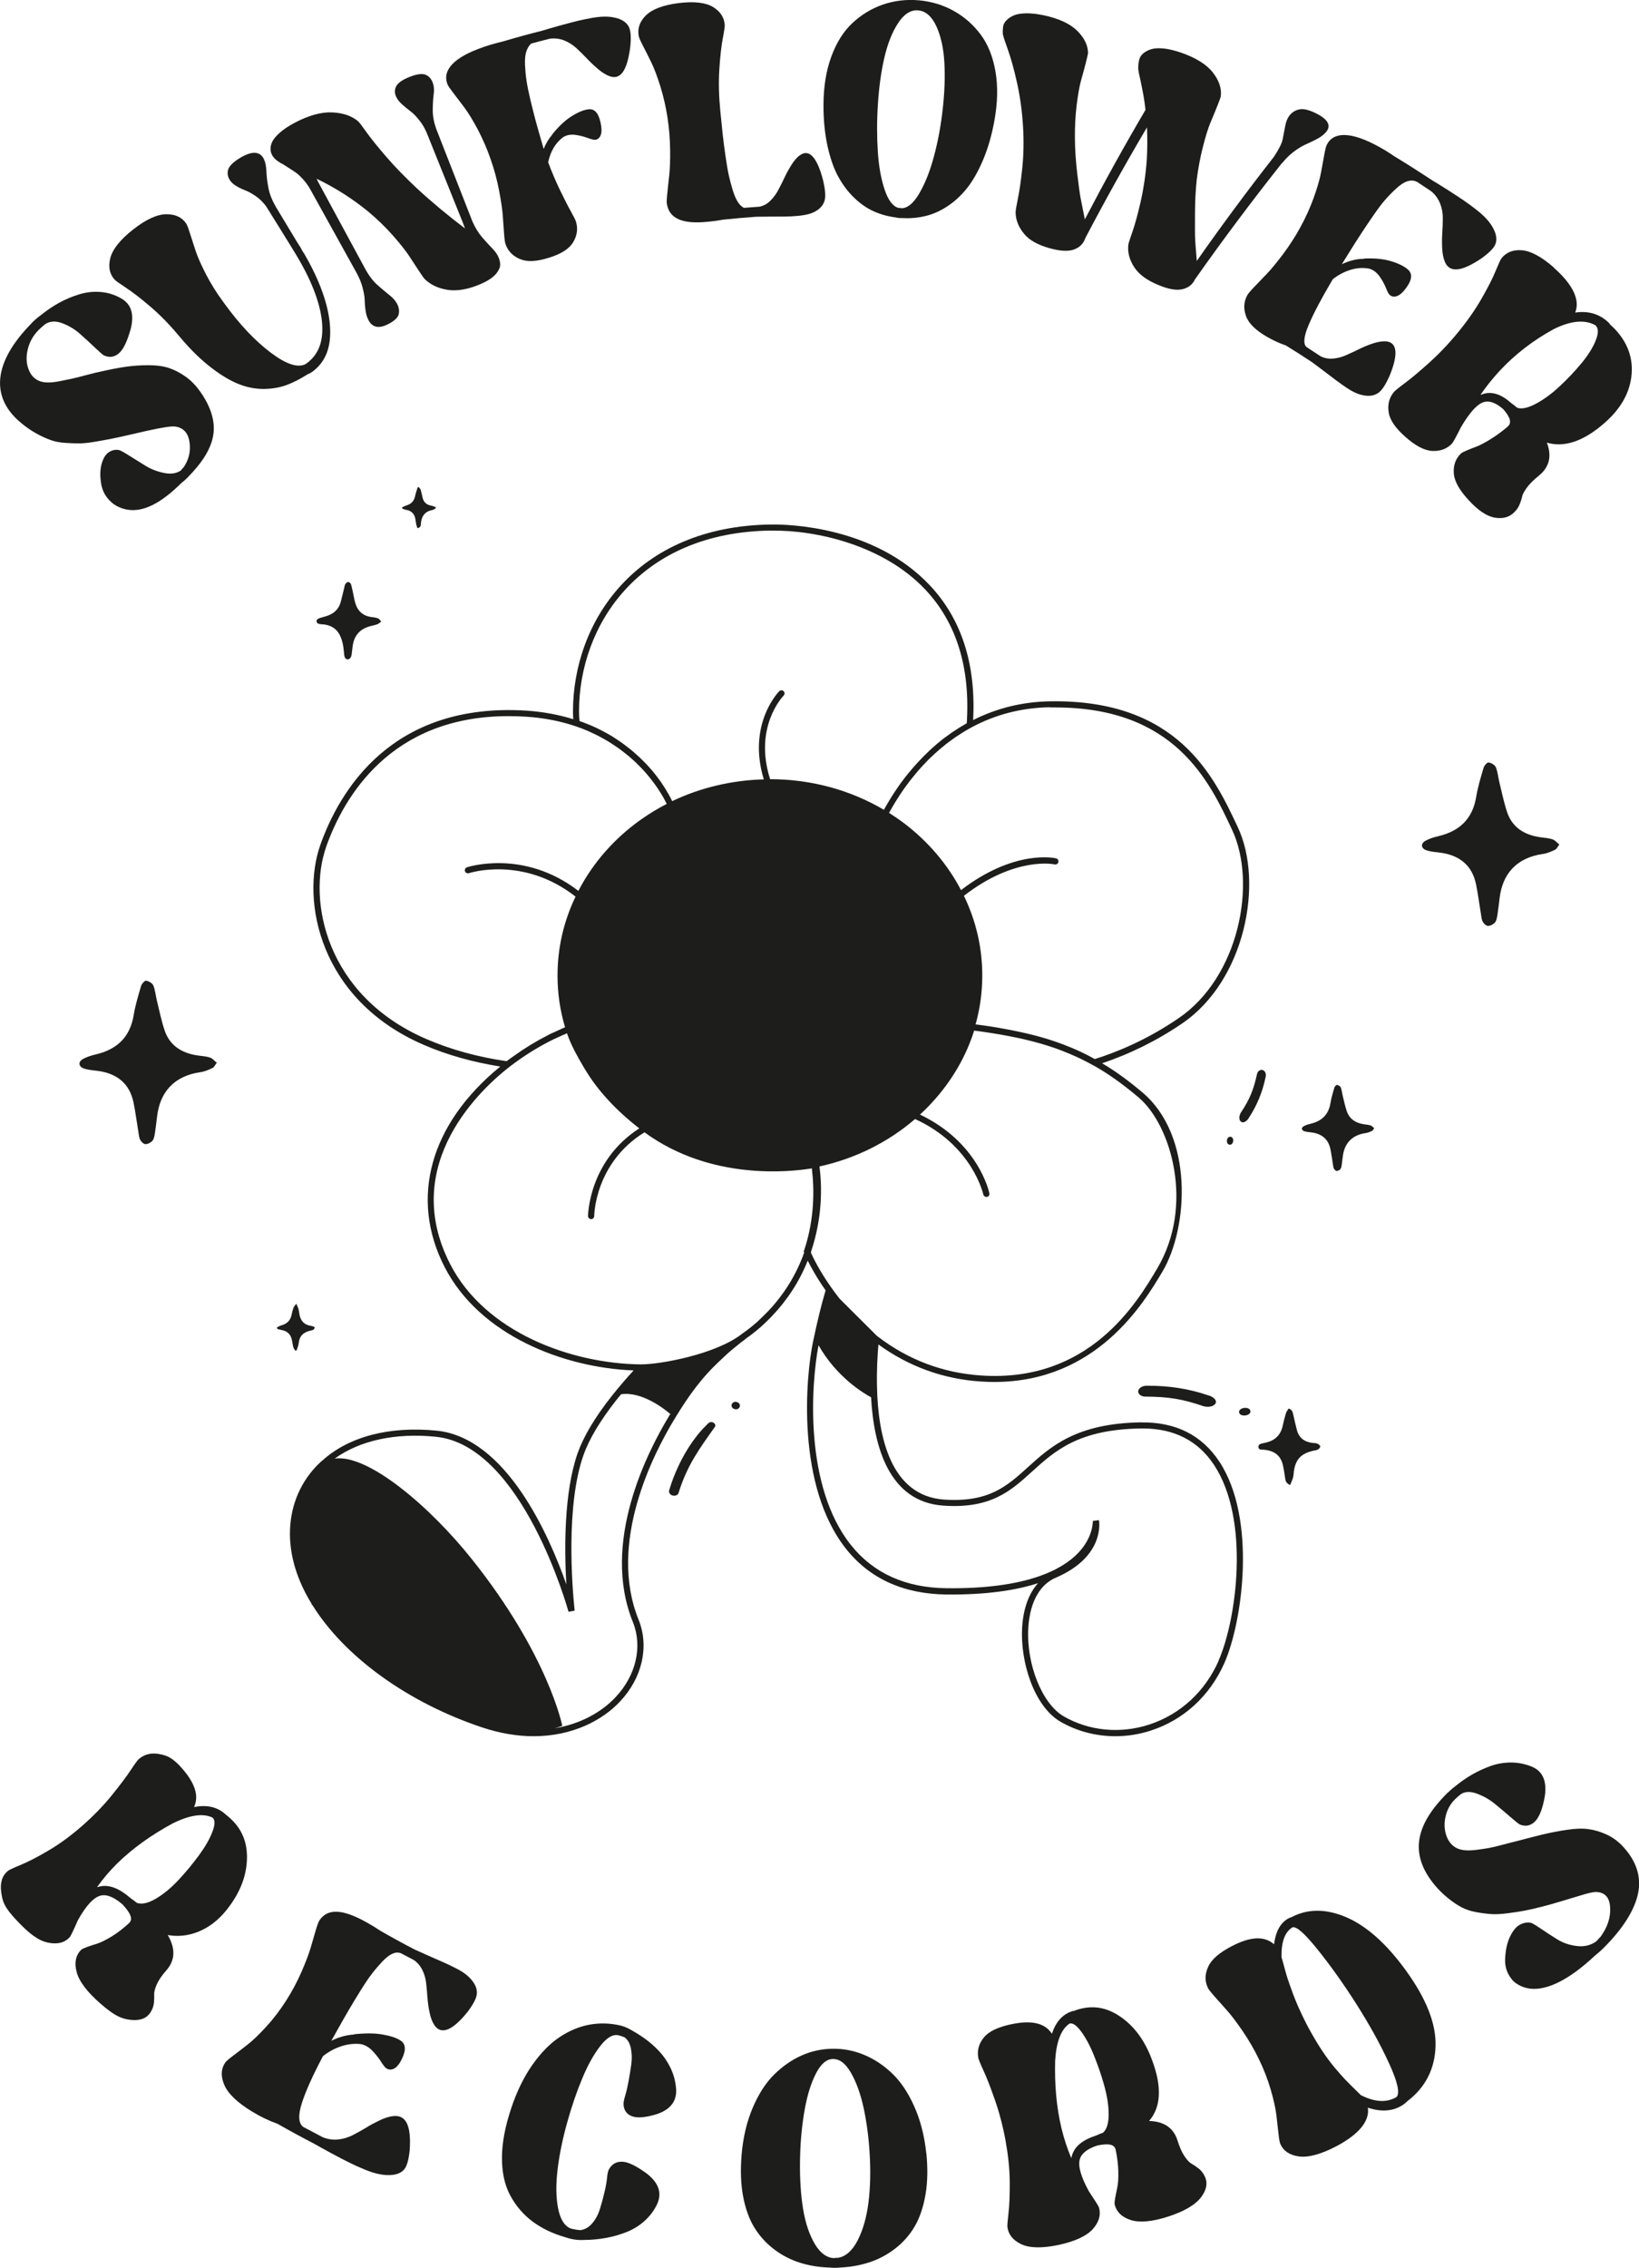 <?xml version="1.0" encoding="UTF-8"?>
<svg id="Calque_1" data-name="Calque 1" xmlns="http://www.w3.org/2000/svg" viewBox="0 0 254.56 352.09">
  <defs>
    <style>
      .cls-1 {
        fill: #1d1d1b;
      }
    </style>
  </defs>
  <g>
    <path class="cls-1" d="M196.38,166.31c-.33-.42-.97-.19-1.13.37-.57,2.59-1.17,4.01-2.53,6.06-.19.31-.3.74-.18,1.11.33.78,1.14.26,1.45-.35,1.21-1.83,2.11-3.99,2.57-6.26.1-.32.04-.72-.17-.93Z"/>
    <path class="cls-1" d="M191.1,176.48c-.65-.04-.76,1.19-.11,1.24.65.04.76-1.19.11-1.24Z"/>
  </g>
  <g>
    <path class="cls-1" d="M176.98,215.58c-.5.49-.02,1.2.8,1.24,3.74.02,5.88.38,9.06,1.47.48.15,1.11.17,1.58-.07,1.01-.58.07-1.42-.85-1.62-2.84-.98-6.07-1.49-9.34-1.46-.47-.04-1.02.13-1.25.44Z"/>
    <path class="cls-1" d="M192.45,219.26c.1.78,1.85.59,1.76-.19-.1-.78-1.85-.59-1.76.19Z"/>
  </g>
  <path class="cls-1" d="M213.44,175.15c-.14.18-.21.36-.34.42-.31.15-.64.29-.98.34-2.19.31-3.32,1.64-3.56,3.61-.06.46-.11.92-.18,1.38-.03.21-.07.45-.2.61-.12.15-.38.28-.57.28-.15,0-.35-.2-.43-.35-.1-.19-.11-.42-.15-.63-.13-.81-.23-1.62-.4-2.42-.32-1.53-1.33-2.39-2.99-2.59-.35-.04-.71-.07-1.04-.17-.47-.15-.53-.56-.1-.79.32-.18.7-.29,1.07-.38,1.81-.43,2.79-1.51,3.07-3.2.13-.81.37-1.6.6-2.39.05-.18.3-.46.41-.44.22.03.52.21.59.39.16.4.19.85.3,1.27.19.8.36,1.6.62,2.38.41,1.25,1.4,1.9,2.78,2.09.32.04.65.07.95.17.2.07.34.26.55.43Z"/>
  <path class="cls-1" d="M242.18,131.12c-.27.34-.4.68-.65.8-.59.28-1.22.56-1.86.65-4.16.59-6.31,3.12-6.76,6.86-.11.87-.2,1.75-.34,2.62-.07.4-.13.86-.38,1.17-.24.28-.72.53-1.09.53-.28,0-.66-.37-.81-.66-.19-.36-.21-.79-.28-1.2-.26-1.53-.45-3.08-.76-4.6-.6-2.9-2.52-4.54-5.67-4.93-.67-.08-1.35-.13-1.98-.33-.9-.28-1.01-1.06-.2-1.5.61-.34,1.33-.56,2.03-.72,3.44-.82,5.31-2.86,5.84-6.08.25-1.53.71-3.03,1.15-4.53.1-.34.57-.87.78-.83.42.07.98.39,1.12.74.31.76.37,1.61.57,2.41.37,1.51.68,3.04,1.17,4.52.78,2.38,2.66,3.62,5.29,3.96.61.08,1.24.12,1.81.32.37.13.65.5,1.04.81Z"/>
  <path class="cls-1" d="M33.67,165c-.27.34-.4.68-.65.8-.59.28-1.22.56-1.86.65-4.16.59-6.31,3.12-6.76,6.86-.11.87-.2,1.75-.34,2.62-.07.4-.13.86-.38,1.17-.24.28-.72.53-1.09.53-.28,0-.66-.37-.81-.66-.19-.36-.21-.79-.28-1.2-.26-1.53-.45-3.08-.76-4.6-.6-2.9-2.52-4.54-5.67-4.93-.67-.08-1.35-.13-1.98-.33-.9-.28-1.01-1.06-.2-1.5.61-.34,1.33-.56,2.03-.72,3.44-.82,5.31-2.86,5.84-6.08.25-1.53.71-3.03,1.15-4.53.1-.34.57-.87.78-.83.42.07.98.39,1.12.74.31.76.37,1.61.57,2.41.37,1.51.68,3.04,1.17,4.52.78,2.38,2.66,3.62,5.29,3.96.61.08,1.24.12,1.81.32.37.13.65.5,1.04.81Z"/>
  <path class="cls-1" d="M59.2,96.5c-.23.16-.38.34-.58.41-.35.13-.73.21-1.1.3-1.68.44-2.52,1.51-2.74,3.06-.06.43-.1.87-.16,1.3-.03.18-.07.38-.18.54-.26.37-.72.34-.89-.07-.1-.25-.1-.53-.13-.8-.09-.95-.23-1.89-.71-2.76-.51-.93-1.35-1.41-2.44-1.54-.15-.02-.3,0-.44-.03-.29-.04-.63-.09-.66-.43-.03-.34.28-.45.56-.55.28-.09.56-.17.84-.24,1.23-.35,2.03-1.07,2.35-2.23.19-.71.35-1.43.53-2.15.05-.21.08-.44.19-.63.09-.15.28-.33.43-.33.15,0,.38.18.43.32.14.41.21.85.31,1.27.14.61.22,1.24.42,1.83.4,1.2,1.26,1.93,2.67,2.05.29.03.59.09.85.2.16.07.26.26.45.46Z"/>
  <path class="cls-1" d="M200.39,230.56c-.62-.27-.72-.61-.78-1.01-.1-.67-.19-1.35-.34-2.02-.35-1.55-1.29-2.3-2.98-2.46-.34-.03-.8.06-.84-.4-.05-.47.41-.53.78-.62.09-.02.17-.04.26-.06,1.57-.32,2.44-1.24,2.74-2.67.14-.64.3-1.28.49-1.91.08-.26.28-.49.43-.74.58.2.62.59.71.96.18.8.36,1.6.57,2.39.31,1.2,1.16,1.86,2.49,2,.23.02.49.02.69.11.19.08.43.27.44.43.01.16-.19.38-.36.48-.19.11-.45.13-.67.18-1.86.41-2.72,1.25-3.03,2.99-.07.38-.06.77-.15,1.13-.1.38-.28.74-.45,1.18Z"/>
  <path class="cls-1" d="M43.02,206.08c.22-.11.43-.25.66-.31.96-.26,1.48-.85,1.63-1.74.06-.35.16-.69.29-1.03.06-.16.2-.3.42-.6.16.38.28.61.35.86.07.26.09.54.14.81.18.99.74,1.64,1.87,1.79.16.02.32.11.49.17,0,.45-.36.48-.66.55-.79.19-1.42.56-1.68,1.31-.12.33-.13.7-.22,1.04-.06.24-.16.48-.25.72-.07,0-.15.01-.22.02-.09-.17-.23-.33-.28-.51-.11-.42-.15-.86-.26-1.28-.2-.76-.7-1.24-1.56-1.39-.22-.04-.44-.11-.66-.17-.02-.07-.04-.14-.07-.21Z"/>
  <path class="cls-1" d="M64.85,82.02c-.07-.21-.16-.39-.2-.59-.07-.35-.09-.7-.18-1.05-.18-.66-.61-1.1-1.37-1.22-.21-.03-.41-.13-.62-.2,0-.06-.02-.12-.03-.19.22-.1.42-.22.65-.29.79-.23,1.21-.72,1.37-1.46.1-.46.26-.91.4-1.37.06,0,.13,0,.19-.01.1.14.24.27.29.42.12.42.19.85.3,1.27.17.64.59,1.04,1.32,1.17.24.04.47.16.7.24,0,.06,0,.12.01.18-.19.09-.37.23-.57.27-1.17.24-1.63.99-1.73,2-.03.3.05.67-.52.81Z"/>
  <g>
    <path class="cls-1" d="M177.27,220.82c-10.1.14-14.09,3.76-17.62,6.96-3.25,2.95-6.08,5.5-13.03,5.03-8.31-.57-10.25-9.83-10.41-17.5-.06-2.52.07-4.85.22-6.58,4.72,3.42,10.06,5.37,15.91,5.75.72.05,1.41.07,2.1.07,15.92,0,23.25-12.34,26.09-17.11,4.07-6.85,4.89-21.11-3.1-27.84-2.22-1.88-4.23-3.33-6.26-4.53,4.33-1.44,8.61-3.56,12.45-6.19,9.77-6.66,12.67-21.83,8.64-30.43-3.71-7.93-9.34-19.89-29.16-19.57-4.28.07-8.29,1.06-11.96,2.91.46-8.64-1.79-15.67-6.71-20.9-8.63-9.18-21.98-9.49-24.6-9.46-21.19.24-30.84,15.22-30.84,29.05,0,.42.02.81.05,1.18-2.24-.7-4.66-1.15-7.22-1.33-21.02-1.35-29.11,12.49-32.08,20.88-3.05,8.66-.09,24.01,16.04,30.99,3.64,1.58,7.65,2.7,11.92,3.38-10.89,8.88-14.14,20.44-8.64,31.14,5.45,10.59,18.46,15.62,29.35,16.04-1.22,1.33-2.38,2.68-3.45,4.04-2.58,3.27-4.34,6.24-5.25,8.82-2.13,6.08-2.07,14.86-1.75,20.36-2.62-7.47-9.29-22.78-20.15-23.87-7.31-.73-13.63.92-17.73,4.63-.06.04-.12.09-.16.13-.11.09-.23.2-.31.29-.22.21-.43.4-.61.61-2.6,2.81-3.97,6.4-3.97,10.37,0,.49.02.99.07,1.47.17,1.99.69,4,1.53,5.97.46,1.1,1.05,2.25,1.77,3.42v.1s.12.09.12.09c4.99,8.03,14.81,15.12,26.29,18.97,2.9.97,5.6,1.39,8.07,1.39,6.01,0,10.67-2.46,13.41-5.38,3.47-3.68,4.57-8.55,2.89-12.71-4.82-11.92,2.28-25.74,5.58-31.16l.1-.1v-.07c2.16-3.53,4.13-6.29,7.17-9.08.01-.01.84-.79.84-.79.57-.53,1.5-1.28,2.17-1.81.48-.34.74-.56.81-.63.06-.05.13-.09.19-.14.08-.07.17-.13.27-.19.07-.05.15-.1.22-.16.69-.52,1.23-.96,1.72-1.4.05-.04,1.16-1.08,1.67-1.63,2.42-2.54,4.27-5.42,5.53-8.59.53,1.06,1.43,2.71,2.78,4.62l-.05.17c-.6,2.02-1.21,4.51-1.87,7.63-1.22,5.7-2.66,22.63,5.14,32.39,3.67,4.59,8.9,6.95,15.54,7.03,6.27.06,10.88-.67,14.23-1.76-1.44,1.6-2.29,3.95-2.47,6.89-.31,5.31,1.84,12.24,5.98,14.63,2.57,1.48,5.5,2.24,8.49,2.24,1.86,0,3.74-.29,5.56-.89,5.08-1.66,9.12-5.37,11.37-10.44,2.86-6.47,5.06-22.47-.77-31.3-2.71-4.11-6.75-6.15-12.12-6.09ZM163.1,109.83c.27,0,.53,0,.79,0,18.58,0,23.93,11.43,27.48,19.02,3.87,8.26,1.08,22.83-8.32,29.23h0c-5.02,3.44-9.81,5.34-13.01,6.34-.13-.07-.27-.14-.41-.22-.15-.08-.29-.16-.44-.24-.17-.09-.35-.18-.53-.27-.14-.07-.29-.14-.43-.21-.19-.09-.38-.18-.57-.27-.14-.06-.27-.13-.41-.19-.21-.1-.43-.19-.65-.28-.12-.05-.24-.1-.36-.15-.26-.11-.53-.21-.79-.31-.08-.03-.16-.06-.24-.1-.35-.13-.71-.26-1.07-.39-.06-.02-.11-.04-.17-.06-.31-.1-.61-.21-.93-.31-.12-.04-.24-.07-.36-.11-.25-.08-.51-.16-.77-.23-.15-.04-.31-.09-.46-.13-.23-.07-.47-.13-.71-.19-.17-.04-.35-.09-.52-.13-.23-.06-.45-.11-.69-.17-.19-.05-.38-.09-.58-.13-.22-.05-.45-.1-.68-.15-.2-.04-.41-.08-.61-.13-.23-.05-.46-.09-.69-.14-.21-.04-.43-.08-.65-.12-.23-.04-.47-.09-.7-.13-.23-.04-.46-.08-.69-.12-.24-.04-.47-.08-.71-.12-.24-.04-.49-.07-.73-.11-.24-.04-.48-.07-.73-.11-.25-.04-.51-.07-.77-.1-.16-.02-.31-.04-.47-.06.69-2.45,1.04-5,1.04-7.6,0-4.32-.97-8.48-2.85-12.37,7.98-6.18,14.04-4.89,14.09-4.87.26.06.52-.1.58-.36.06-.26-.1-.52-.36-.58-.27-.06-6.47-1.42-14.76,4.93-2.07-3.97-5.11-7.55-8.83-10.37-.77-.58-1.56-1.12-2.35-1.62.03-.05.06-.11.09-.16.05-.09.1-.19.16-.28.08-.14.16-.28.24-.42.06-.11.13-.22.19-.33.08-.14.17-.29.26-.43.07-.12.15-.24.23-.37.09-.14.18-.29.28-.44.08-.13.17-.26.26-.4.1-.15.2-.3.3-.45.09-.14.19-.28.29-.42.11-.15.22-.3.33-.45.11-.15.21-.29.32-.44.11-.15.23-.31.35-.46.11-.15.23-.3.35-.44.13-.16.26-.31.39-.47.12-.15.25-.3.37-.45.14-.16.28-.32.42-.48.13-.15.26-.3.4-.44.15-.16.3-.32.46-.48.14-.15.28-.29.42-.44.16-.16.33-.32.5-.48.15-.14.29-.28.45-.42.17-.16.36-.32.54-.48.15-.14.31-.27.47-.41.19-.16.39-.32.59-.48.16-.13.31-.26.48-.38.22-.16.44-.32.66-.48.16-.11.31-.23.47-.34.26-.18.52-.34.79-.51.14-.09.27-.18.41-.27.41-.25.83-.5,1.26-.73,3.73-2.03,7.86-3.1,12.27-3.17ZM119.83,82.38c6.96-.1,17.41,2.27,23.89,9.16,4.84,5.14,7,12.12,6.43,20.75-.23.13-.44.26-.67.39-.17.1-.34.2-.5.3-.27.17-.54.35-.8.52-.14.09-.29.18-.42.28-.32.23-.64.46-.95.69-.07.05-.14.1-.21.15-.37.29-.74.58-1.09.88-.12.1-.22.2-.34.3-.23.2-.46.4-.69.61-.14.13-.27.26-.4.39-.19.18-.38.36-.56.54-.14.14-.27.28-.4.42-.17.17-.34.35-.5.52-.13.14-.26.29-.39.43-.15.17-.3.34-.45.51-.13.15-.25.29-.37.44-.14.17-.27.33-.41.49-.12.15-.23.3-.35.44-.12.16-.25.32-.37.48-.11.15-.22.3-.33.44-.11.16-.22.31-.33.46-.1.15-.2.29-.3.44-.1.15-.2.3-.3.44-.1.14-.19.29-.28.43-.09.14-.18.28-.26.41-.09.14-.18.28-.26.42-.08.13-.15.25-.22.37-.08.14-.17.28-.25.42-.06.11-.12.21-.18.31-.08.15-.16.29-.24.43-.01.03-.03.06-.05.08-5.28-3.11-11.38-4.75-17.67-4.75-2.57-8.05,1.91-12.78,2.1-12.98.19-.19.18-.49,0-.68-.19-.19-.49-.18-.68,0-.21.21-4.98,5.22-2.4,13.69-4.95.13-9.85,1.28-14.23,3.38-.07-.14-.16-.32-.26-.52-.02-.03-.04-.07-.05-.1-.08-.15-.17-.31-.27-.49-.04-.07-.08-.13-.12-.2-.09-.16-.19-.33-.3-.51-.05-.09-.1-.17-.16-.26-.11-.18-.24-.36-.36-.55-.06-.1-.13-.19-.19-.29-.14-.21-.3-.42-.47-.64-.07-.09-.12-.17-.19-.26-.47-.62-1.02-1.27-1.65-1.94-.09-.09-.19-.19-.28-.28-.23-.24-.47-.48-.72-.72-.13-.12-.26-.24-.4-.36-.23-.21-.47-.43-.72-.64-.16-.13-.32-.26-.48-.39-.25-.2-.51-.4-.78-.6-.18-.13-.35-.26-.53-.39-.28-.2-.58-.39-.88-.59-.19-.12-.37-.24-.56-.36-.34-.21-.7-.41-1.07-.6-.17-.09-.34-.19-.51-.28-.55-.28-1.12-.56-1.72-.81-.03-.01-.06-.02-.09-.03-.52-.22-1.06-.43-1.63-.63-.05-.46-.08-.95-.08-1.49,0-13.37,9.35-27.86,29.89-28.08ZM50.64,131.51c2.74-7.75,10.01-20.33,28.34-20.33.89,0,1.82.03,2.77.09,2.75.18,5.33.69,7.68,1.49.63.21,1.23.45,1.81.69.19.08.37.17.56.26.38.17.75.34,1.11.53.21.11.41.22.61.33.32.17.63.35.93.53.2.12.39.24.58.37.28.18.56.37.83.55.18.13.36.25.53.38.26.19.51.39.76.59.15.12.31.25.46.37.26.22.5.43.74.65.12.11.24.21.35.32.31.3.61.6.89.89.02.03.05.05.08.08.31.32.59.65.86.96.08.1.15.19.23.28.18.22.35.43.51.64.09.11.17.22.25.33.14.18.27.37.39.54.08.11.15.21.22.32.11.17.22.33.32.49.06.09.12.19.18.28.1.16.19.31.27.45.04.07.09.15.13.22.09.15.16.29.23.43.02.04.05.09.07.13.09.17.16.32.22.44-1.38.71-2.71,1.51-3.96,2.4-4.17,2.93-7.52,6.77-9.76,11.1-8.53-6.56-17.22-3.69-17.31-3.66-.25.09-.38.36-.3.61s.37.38.61.3c.08-.03,8.41-2.74,16.56,3.64-1.85,3.85-2.8,7.97-2.8,12.25,0,2.74.39,5.44,1.17,8.03-.32.13-.64.3-.97.44-.45.2-.9.4-1.34.61-.12.06-.24.13-.36.19-1.82.92-3.57,1.99-5.24,3.19-.39.28-.79.55-1.17.84-4.5-.65-8.7-1.81-12.51-3.46-15.56-6.74-18.44-21.48-15.52-29.79ZM58.06,258.14c.17.13.34.26.51.39-.17-.13-.34-.26-.51-.39ZM59.65,259.35c.08.06.17.12.26.19-.09-.06-.17-.12-.26-.19ZM103.9,219.8v.07c-3.4,5.6-10.57,19.68-5.61,31.94,1.54,3.81.51,8.29-2.7,11.7-2.07,2.2-5.3,4.12-9.44,4.81.4-.11.8-.24,1.18-.39,0,0-2.16-10.99-14.06-25.89-6.58-8.25-16.18-16.35-21.29-15.59,3.92-2.82,9.42-4.03,15.73-3.39,13.44,1.35,20.52,26.91,20.59,27.17l.94-.17v-.11c-.38-3.65-1.38-16.18,1.37-24.01.87-2.48,2.58-5.35,5.1-8.56.24-.31.51-.61.76-.92,3.26-.48,6.77,2.32,7.64,3.07-.04.07-.08.13-.12.2l-.1.1ZM119.23,203.63c-.49.53-1.61,1.57-1.61,1.58-.46.41-.98.84-1.64,1.34l-.19.13c-.12.08-.23.16-.34.25-.05.04-.11.08-.17.12h0s-.04.03-.09.07c-4.05,3.14-12.61,4.7-15.59,4.7-.03,0-.06,0-.08,0-10.81-.11-24.15-4.97-29.6-15.56-8.04-15.64,5.07-27.45,9.33-30.73,2.11-1.61,4.4-3.04,6.75-4.19.2-.1.41-.19.62-.28.48-.23.96-.44,1.44-.64.66,1.93,1.68,3.68,2.66,5.37l.15.24h0c1.96,3.27,4.79,6.34,8.42,9.15-7.88,5.08-7.96,13.53-7.96,13.61,0,.26.22.48.48.48h0c.27,0,.48-.22.48-.48,0-.08.08-8.23,7.81-13,10.31,7.56,22.75,6.14,25.99,5.6.39,3.19.45,7.82-1.2,12.74l-.06.17.07.17s0,0,0,0c-1.21,3.39-3.1,6.47-5.66,9.16ZM125.97,194.31c1.78-5.3,1.71-10.05,1.31-13.22,5.54-1.21,10.64-3.74,14.84-7.36,8.9,4.06,10.58,11.63,10.6,11.71.05.23.25.38.47.38.03,0,.06,0,.1,0,.26-.05.43-.31.37-.57-.07-.33-1.75-7.91-10.77-12.21,3.37-3.11,6.02-6.87,7.66-10.95.28-.67.53-1.37.75-2.09.22.03.44.06.66.09.2.03.41.05.61.08.29.04.58.08.87.13.19.03.39.06.58.09.29.04.56.09.84.14.19.03.37.06.56.09.27.05.54.1.8.15.18.03.36.07.54.1.26.05.51.1.76.15.18.04.36.07.53.11.25.05.49.11.74.16.17.04.34.08.51.12.24.06.48.12.72.18.16.04.33.08.49.12.23.06.46.12.68.19.16.04.32.09.48.13.22.06.44.13.66.2.15.05.31.09.46.14.22.07.43.14.64.21.15.05.3.1.45.15.21.07.42.15.62.23.14.05.29.1.43.16.21.08.42.16.62.25.13.05.27.1.4.16.23.09.45.19.67.29.11.05.21.09.32.14.26.12.52.24.78.36.06.03.13.06.19.09.64.31,1.26.64,1.88.98h.02c2.28,1.28,4.51,2.86,7.01,4.97,5.08,4.28,8.74,16.78,2.89,26.61-3.14,5.29-10.51,17.69-27.29,16.58-5.94-.39-11.35-2.42-16.1-6.06-.05-.04-.1-.07-.15-.12l-5.78-5.76c-.43-.55-.84-1.1-1.21-1.62l-.03-.04c-1.83-2.57-2.86-4.7-3.21-5.48.02-.04.03-.09.05-.13ZM189.28,257.82c-2.13,4.82-5.97,8.34-10.79,9.92-4.49,1.46-9.33,1-13.27-1.27-3.37-1.95-5.84-8.11-5.51-13.75.13-2.28.87-6.32,4.27-7.78,7.65-3.29,6.75-8.71,6.7-8.94l-.95.12s.12,2.46-2.26,4.96c-2.45,2.58-8,5.64-20.48,5.49-6.33-.07-11.31-2.31-14.8-6.67-7.34-9.17-6.22-25.01-5.06-31.05,2.81,4.96,7.01,7.46,8.16,8.08.42,7.7,2.81,16.25,11.24,16.82,7.37.51,10.47-2.3,13.74-5.27,3.56-3.23,7.25-6.58,16.98-6.71.08,0,.16,0,.25,0,4.86,0,8.58,1.9,11.06,5.66,5.64,8.54,3.49,24.08.7,30.38Z"/>
    <path class="cls-1" d="M110.4,220.78c-.28.02-.43.22-.6.39-.5.49-.98,1-1.41,1.54-1.26,1.58-2.29,3.3-3.11,5.09-.52,1.13-.97,2.3-1.32,3.48-.07.16-.07.35.01.51.24.54,1.19.57,1.4.04,1.37-4.41,3.29-6.96,5.71-10.37.13-.34-.27-.73-.68-.68Z"/>
    <path class="cls-1" d="M114.51,217.69c-.8-.31-1.28.74-.48,1.05.8.31,1.28-.74.48-1.05Z"/>
  </g>
  <g>
    <path class="cls-1" d="M4.91,50.16c.44-.45.92-.86,1.43-1.23.94-.76,1.89-1.4,2.86-1.93.96-.53,1.99-.96,3.09-1.3,1.1-.34,2.21-.46,3.33-.37,1.12.09,2.17.41,3.13.96,1.65.89,2.13,2.49,1.55,4.79-.54,1.91-1.13,3.16-1.82,3.76-.69.6-1.46.72-2.31.35-.15-.06-.62-.46-1.39-1.19-.77-.74-1.56-1.46-2.36-2.17-.8-.71-1.72-1.26-2.74-1.65-1.03-.38-1.91-.34-2.65.14-.37.29-.72.6-1.05.93-.84.85-1.4,1.85-1.67,2.99-.27,1.14-.23,2.18.13,3.1.35.93.94,1.54,1.75,1.84.36.13.8.2,1.3.2.5,0,1.15-.07,1.93-.23.79-.16,1.39-.28,1.81-.37.42-.09,1.15-.28,2.21-.56,1.05-.28,1.68-.42,1.88-.46,1.72-.4,3.12-.66,4.22-.82,1.1-.16,2.28-.24,3.54-.24,1.26,0,2.31.15,3.18.44.86.29,1.72.73,2.56,1.33.85.6,1.59,1.37,2.25,2.29,1.72,2.43,2.39,4.7,2.05,6.8-.34,2.11-1.69,4.26-4.01,6.6-.01.01-.03.03-.04.04-.26.27-.56.53-.88.77-3.2,3.17-5.96,4.61-8.5,4.14-.57-.11-1.1-.3-1.61-.58-.51-.27-.99-.7-1.45-1.28-.45-.58-.76-1.27-.9-2.05-.22-1.24-.19-2.31.06-3.2.25-.88.63-1.48,1.12-1.8.49-.31,1-.43,1.53-.34.19.02.7.29,1.54.82.84.53,1.71,1.07,2.6,1.62.89.55,1.87.92,2.92,1.13,1.05.21,1.91.08,2.59-.39.14-.19.3-.36.46-.53.77-1.15,1.07-2.39.9-3.76-.17-1.37-.81-2.2-1.94-2.48-.33-.09-.89-.09-1.68.03-.79.12-1.83.32-3.13.61-1.3.29-2.19.5-2.66.61-1.11.25-2,.45-2.65.58-.65.13-1.47.28-2.46.45-.98.17-1.8.27-2.45.28-.65.01-1.41-.01-2.29-.07-.88-.05-1.67-.2-2.37-.46-.7-.25-1.46-.6-2.26-1.05-.81-.45-1.6-1.01-2.39-1.68-4.65-3.9-4.26-9.3,1.72-15.37,0,0,.02-.02.03-.03Z"/>
    <path class="cls-1" d="M47.17,39.25c2.53,4.33,3.85,8.12,4.08,11.33.23,3.22-.63,5.53-2.65,7.07-.05.03-.11.08-.18.12-.2.14-.43.26-.68.36-1.08.69-2.13,1.23-3.16,1.62-1.03.39-2.17.6-3.45.63-1.28.03-2.57-.19-3.87-.68-1.31-.49-2.76-1.33-4.35-2.54-1.59-1.21-3.23-2.78-4.89-4.75-.02-.02-.04-.05-.06-.07-.02-.02-.04-.05-.06-.07-1.46-1.76-2.95-3.3-4.49-4.62-1.54-1.32-2.83-2.31-3.85-2.98-1.02-.67-1.61-1.09-1.77-1.27-.77-.86-1-1.97-.66-3.32.34-1.35,1.51-2.85,3.52-4.43,2.03-1.6,3.78-2.38,5.18-2.39,1.4-.01,2.42.47,3.07,1.42.14.19.34.71.6,1.54.26.83.56,1.74.88,2.71.32.98.87,2.21,1.64,3.71.78,1.49,1.67,2.91,2.68,4.27.02.02.04.05.05.07.02.02.04.05.05.07,2.43,3.36,4.87,5.91,7.25,7.7,2.38,1.79,4.16,2.39,5.39,1.79.02-.01.05-.04.1-.07.05-.03.09-.06.13-.09,1.88-1.4,2.63-3.53,2.33-6.5-.31-2.96-1.67-6.51-4.18-10.61-.23-.38-.47-.76-.7-1.14-1.24-2.02-2.51-4.06-3.8-6.12-.47-.62-.99-1.14-1.59-1.55-.6-.41-1.13-.71-1.6-.89-.47-.18-.94-.4-1.4-.67-.46-.27-.8-.58-1.03-.93-.33-.53-.43-1.06-.27-1.62.16-.55.75-1.16,1.8-1.8,1.91-1.17,3.18-1.08,3.77.18.23.49.35,1.12.38,1.89.03.77.13,1.63.31,2.56.18.93.54,1.86,1.07,2.78,0,.01.02.03.02.04.02,0,.04.01.05.02,0,0-.02.01-.03.02,1.1,1.83,2.21,3.66,3.31,5.49.31.47.53.82.67,1.05.01.03.02.06.02.09.11.19.23.38.34.57Z"/>
    <path class="cls-1" d="M65.99,43.35c-.18-.18-.48-.61-.93-1.3-.45-.69-.94-1.45-1.5-2.29-.56-.84-1.39-1.9-2.52-3.18-1.13-1.28-2.41-2.53-3.85-3.73-2.36-1.94-5.02-3.65-8.01-5.1.09.22.19.43.31.64,2.46,4.54,4.92,9.08,7.37,13.61.53.93,1.13,1.69,1.81,2.29.68.6,1.28,1.1,1.82,1.53.53.42.93.87,1.18,1.34.29.55.37,1.08.26,1.6-.11.51-.61,1-1.47,1.47-1.56.86-2.65.67-3.27-.61-.21-.4-.34-.88-.42-1.45-.08-.57-.12-1.1-.13-1.59-.01-.49-.11-1.11-.31-1.87-.19-.76-.5-1.51-.91-2.27-.01-.03-.03-.05-.04-.08-2.37-4.28-4.75-8.56-7.12-12.84-.01-.03-.03-.05-.04-.08-.32-.57-.69-1.09-1.12-1.57-.43-.47-.78-.81-1.06-1.01-.27-.2-.67-.46-1.19-.79-.52-.32-.84-.53-.98-.62-.23-.11-.39-.2-.5-.28-.4-.25-.72-.53-.95-.84-.23-.31-.37-.67-.4-1.08-.03-.41.06-.83.27-1.26.21-.43.61-.9,1.19-1.41.58-.51,1.34-1.02,2.29-1.52,2.19-1.16,4.15-1.69,5.84-1.61,1.69.08,3.02.55,4,1.37.19.17.63.74,1.32,1.72.69.97,1.72,2.24,3.08,3.82,1.36,1.58,2.96,3.21,4.77,4.91,2.41,2.22,4.89,4.27,7.43,6.19-.1-.31-.21-.6-.32-.88-.01-.03-.02-.05-.03-.08-1.83-4.54-3.66-9.08-5.48-13.62-.01-.03-.02-.05-.03-.08-.32-.8-.73-1.51-1.22-2.12-.49-.62-.94-1.08-1.36-1.39-.41-.31-.83-.66-1.27-1.04-.43-.38-.75-.77-.94-1.17-.29-.56-.3-1.1-.05-1.64.26-.54.95-1.04,2.1-1.5,1.12-.44,1.95-.55,2.47-.34.53.21.91.63,1.13,1.24.19.5.24,1.09.15,1.77-.09.68-.14,1.49-.15,2.41-.01.93.16,1.89.51,2.91,1.88,4.81,3.76,9.61,5.64,14.42.43.98.94,1.81,1.52,2.49.59.68,1.12,1.26,1.6,1.75.48.48.81.98,1,1.48.27.72.27,1.31,0,1.76-.4.91-1.41,1.68-3.03,2.35-1.84.76-3.47,1.04-4.91.82-1.44-.22-2.62-.76-3.54-1.64Z"/>
    <path class="cls-1" d="M85.26,40.01c-1.9.6-3.38.69-4.5.21-1.12-.47-1.87-1.24-2.25-2.34-.08-.22-.16-.75-.22-1.6-.06-.84-.13-1.77-.2-2.78-.07-1.01-.27-2.33-.58-3.94-.31-1.62-.74-3.23-1.3-4.82-.56-1.62-1.23-3.17-2-4.63-.78-1.46-1.47-2.59-2.09-3.42-.62-.82-1.18-1.57-1.71-2.25-.52-.68-.83-1.13-.91-1.35-.85-2.17.96-4.19,5.52-5.76,1.07-.37,2.09-.66,3.08-.89,2.06-.61,4.13-1.18,6.2-1.7.59-.18,1.46-.44,2.65-.77,1.18-.33,2.1-.56,2.77-.73.67-.16,1.45-.32,2.34-.48.89-.15,1.68-.21,2.34-.17.66.04,1.27.16,1.8.36.74.29,1.25.73,1.51,1.31.26.59.32,1.59.18,2.99-.47,3.73-1.51,5.23-3.27,4.56-.57-.22-1.15-.59-1.76-1.11-.61-.52-1.18-1.06-1.7-1.61-.52-.55-1.07-1.09-1.64-1.62-.57-.52-1.21-.92-1.91-1.2-.7-.27-1.44-.36-2.21-.26-.97.24-1.93.49-2.89.75-.35.31-.6.72-.77,1.25-.17.52-.23,1.2-.2,2.04.04.84.11,1.65.23,2.43.11.78.32,1.8.61,3.04.3,1.24.57,2.3.8,3.17.24.87.57,2.05,1,3.53.05.17.13.47.26.9.33-.84.78-1.58,1.34-2.22,0-.01,0-.03-.01-.04,1.05-1.3,2.09-2.26,3.1-2.87,1.01-.62,1.85-.95,2.53-1.02.92-.12,1.55.56,1.87,2.04.19.84.2,1.48.04,1.93-.16.44-.43.7-.82.76-.19.04-.58-.05-1.18-.27-.59-.22-1.25-.39-1.95-.49-.71-.1-1.34.02-1.89.35-1.2.9-1.98,2.21-2.33,3.91.59,1.59,1.23,3.07,1.9,4.45.67,1.38,1.23,2.47,1.67,3.25.44.79.69,1.3.75,1.52.33,1.11.17,2.17-.45,3.2-.61,1.02-1.86,1.8-3.73,2.39Z"/>
    <path class="cls-1" d="M124.23,24.11c1.42-1.04,2.67.26,3.61,3.89.32,1.37.4,2.36.27,2.98-.14.62-.48,1.14-1.03,1.55-.39.3-.85.52-1.36.67-.52.15-1.14.26-1.86.32-.72.06-1.35.1-1.89.1-.54,0-1.3,0-2.29.01-.99,0-1.73.02-2.22.02-1.71.12-3.41.27-5.11.45-.79.14-1.63.26-2.53.34-3.81.37-5.89-.49-6.25-2.82-.04-.23-.02-.77.07-1.61.09-.84.18-1.77.3-2.77.11-1.01.16-2.34.14-3.98-.02-1.65-.15-3.32-.41-5.02-.26-1.67-.63-3.29-1.12-4.87-.5-1.57-.97-2.83-1.43-3.76-.46-.93-.88-1.77-1.27-2.52-.39-.75-.61-1.25-.65-1.52-.21-1.14.14-2.19,1.09-3.15.95-.96,2.66-1.63,5.11-1.94,2.42-.3,4.22-.08,5.35.61,1.14.7,1.73,1.63,1.81,2.78.02.24-.08.94-.31,2.13-.22,1.18-.4,2.78-.53,4.78-.13,2.01-.07,4.15.15,6.42.15,1.51.27,2.71.37,3.63.1.91.24,2,.42,3.27.18,1.26.35,2.28.52,3.05.17.77.37,1.55.61,2.33.24.78.5,1.4.79,1.85.29.45.61.77.96.94.81-.07,1.62-.13,2.42-.18.63-.13,1.18-.43,1.66-.9.48-.47.9-1.02,1.24-1.66.34-.64.67-1.29.98-1.95.31-.66.67-1.33,1.09-1.99.41-.66.85-1.16,1.3-1.5Z"/>
    <path class="cls-1" d="M154.45,18.69c-.41,2.31-1.01,4.35-1.77,6.15-.76,1.79-1.6,3.25-2.5,4.39-.91,1.13-1.91,2.06-3.01,2.78-1.1.73-2.22,1.23-3.35,1.51-1.14.28-2.3.4-3.52.34-.24,0-.44,0-.62-.01-.18-.02-.38-.05-.61-.1-1.22-.16-2.35-.48-3.41-.96-1.05-.48-2.05-1.17-3-2.09-.95-.91-1.77-2-2.47-3.28-.7-1.27-1.25-2.86-1.67-4.76-.41-1.9-.63-4.02-.62-6.36.01-2.76.39-5.24,1.19-7.44.8-2.2,1.89-3.96,3.29-5.27,1.4-1.31,2.99-2.27,4.75-2.88,1.77-.61,3.65-.83,5.6-.66,1.95.18,3.77.73,5.41,1.65,1.65.92,3.04,2.15,4.19,3.69,1.14,1.54,1.9,3.46,2.29,5.77.39,2.31.32,4.82-.17,7.53ZM139.82,32.3c.08,0,.19.02.32.03.94-.09,1.83-.89,2.7-2.41.87-1.52,1.61-3.38,2.2-5.59.6-2.21,1.06-4.62,1.36-7.23.3-2.61.4-5.04.28-7.29-.12-2.25-.53-4.16-1.24-5.71-.71-1.55-1.66-2.39-2.84-2.49-1.13-.1-2.18.55-3.1,1.96-.93,1.4-1.64,3.21-2.15,5.4-.51,2.2-.83,4.6-1,7.22-.17,2.62-.16,5.08-.01,7.37.15,2.3.51,4.26,1.06,5.89.55,1.63,1.25,2.57,2.12,2.82.12.01.22.02.3.03Z"/>
    <path class="cls-1" d="M155.76,5.43c-.03-.4-.02-.79.02-1.19.04-.4.21-.75.51-1.06.3-.31.68-.57,1.13-.77.46-.21,1.08-.32,1.87-.34.79-.02,1.69.07,2.7.28,2.43.5,4.2,1.33,5.32,2.43,1.11,1.11,1.66,2.26,1.68,3.46-.02.18-.14.7-.36,1.56s-.46,1.75-.72,2.66c-.26.91-.48,2.2-.69,3.86-.2,1.66-.29,3.37-.27,5.12.01,1.78.14,3.62.36,5.51.23,1.89.4,3.21.55,3.94.15.74.36,1.79.63,3.17,2.99-5.73,6.13-11.4,9.42-17-.11-1-.26-2.01-.46-3.02-.2-1.01-.36-1.81-.5-2.39-.13-.58-.19-1-.16-1.24,0-.4.05-.8.16-1.18.1-.39.33-.71.66-.98.34-.27.75-.48,1.23-.62.48-.14,1.11-.18,1.89-.1.78.08,1.66.29,2.64.62,2.36.81,4.03,1.86,5,3.1.97,1.24,1.38,2.47,1.24,3.66-.02.18-.2.69-.53,1.51-.33.83-.68,1.68-1.05,2.55-.38.87-.76,2.12-1.18,3.75-.42,1.62-.74,3.32-.97,5.08-.19,1.75-.28,3.58-.28,5.49-.01,1.91-.01,3.23.03,3.98.04.75.13,1.83.25,3.24,3.84-5.48,7.83-10.87,11.98-16.17.76-1.15,1.21-2.04,1.35-2.68.13-.64.26-1.32.39-2.03.12-.71.35-1.28.69-1.71.4-.5.91-.82,1.54-.94.62-.13,1.49.08,2.58.62,1.98.99,2.43,2.03,1.4,3.06-.32.34-.76.66-1.34.96-.58.3-1.14.57-1.67.8-.53.23-1.14.6-1.82,1.1-.68.51-1.29,1.11-1.84,1.8-.02-.01-.04,0-.05.02-4.68,5.9-9.18,11.91-13.49,18.03-.4.83-1.07,1.34-2,1.54-.93.2-2.14-.02-3.66-.65-1.81-.74-3.07-1.66-3.8-2.81-.73-1.14-1.03-2.3-.89-3.48.04-.24.26-.91.64-2.01.39-1.11.81-2.64,1.26-4.6.45-1.96.78-4.12.96-6.47.1-1.72.11-3.42.03-5.11-3.34,5.65-6.53,11.38-9.56,17.16-.29.87-.88,1.47-1.76,1.79-.88.33-2.1.26-3.67-.16-1.89-.51-3.26-1.25-4.11-2.29-.85-1.04-1.29-2.14-1.3-3.33,0-.24.11-.94.35-2.09.24-1.15.47-2.72.68-4.72.21-2,.26-4.18.12-6.54-.15-2.39-.46-4.66-.94-6.79-.47-2.13-.96-3.83-1.41-5.1-.46-1.27-.71-2.03-.74-2.27Z"/>
    <path class="cls-1" d="M220.02,28.21c-.43-.21-.9-.23-1.42-.07-.52.16-1.08.52-1.68,1.07-.61.55-1.18,1.13-1.73,1.75-.55.62-1.19,1.47-1.93,2.55-.74,1.08-1.38,2.02-1.91,2.84-.54.82-1.22,1.9-2.05,3.23-.28.45-.58.93-.89,1.44,1.13-.55,2.27-.83,3.42-.84,0-.01.02-.02.02-.04,1.68-.08,3.11.07,4.27.43,1.16.36,2.01.79,2.55,1.28.73.63.65,1.56-.23,2.79-.5.7-.98,1.13-1.42,1.31-.45.17-.82.13-1.14-.13-.17-.12-.37-.48-.61-1.08-.24-.6-.57-1.21-.99-1.81-.42-.6-.95-1.01-1.57-1.21-.94-.19-1.91-.14-2.91.16-1,.3-1.93.79-2.8,1.47-1.73,2.91-2.97,5.27-3.74,7.08-.77,1.81-.88,2.96-.35,3.44.74.48,1.48.96,2.21,1.45.6.29,1.23.41,1.91.35.68-.05,1.36-.23,2.04-.53.68-.3,1.36-.61,2.02-.94.66-.33,1.37-.62,2.11-.87.74-.25,1.4-.36,1.98-.34,1.81.09,2.06,1.91.64,5.36-.57,1.28-1.11,2.13-1.6,2.53-.49.4-1.09.59-1.8.57-.51-.02-1.03-.13-1.56-.33-.53-.2-1.11-.51-1.73-.93-.63-.42-1.16-.81-1.62-1.15-.46-.35-1.09-.83-1.9-1.44-.81-.61-1.43-1.07-1.83-1.37-1.34-.89-2.7-1.76-4.07-2.6-1.02-.35-2-.8-2.95-1.35-1.75-1.02-2.83-2.07-3.24-3.22-.41-1.15-.35-2.23.21-3.24.11-.21.45-.62,1.04-1.24.59-.61,1.23-1.29,1.94-2.02.71-.73,1.55-1.76,2.54-3.07.99-1.32,1.9-2.71,2.71-4.2.83-1.51,1.52-3.04,2.08-4.59.55-1.55.93-2.84,1.12-3.84.19-1.01.36-1.94.51-2.78.15-.84.28-1.37.39-1.58,1.03-2.09,3.77-2.1,8.08.27.86.47,1.67.97,2.43,1.5,2,1.21,3.97,2.47,5.93,3.76.54.32,1.35.82,2.42,1.5,1.07.68,1.89,1.23,2.48,1.63.59.4,1.25.89,1.99,1.47.74.58,1.33,1.15,1.77,1.68.44.54.77,1.08.99,1.63.31.76.33,1.44.08,2.03-.26.59-.97,1.3-2.12,2.13-3.13,2.11-4.99,2.3-5.72.5-.23-.58-.36-1.27-.4-2.09-.04-.82-.03-1.61.02-2.37.05-.77.08-1.54.08-2.32,0-.78-.14-1.53-.43-2.25-.29-.72-.74-1.35-1.36-1.87-.75-.5-1.5-1-2.25-1.49Z"/>
    <path class="cls-1" d="M241.35,41.58c3,2.65,4.07,5.03,3.3,6.95,2.11-.32,3.91.25,5.33,1.69,0,.03.02.06.02.09,2.49,2.19,3.64,4.82,3.42,7.71-.23,2.9-1.67,5.43-4.22,7.65-3.28,2.88-6.27,3.84-8.95,3.05.81,2.09.38,3.8-1.22,5.11-.83.67-1.46,1.29-1.88,1.87-.42.58-.67,1.04-.74,1.38-.07.35-.2.74-.37,1.18-.17.44-.43.84-.79,1.2-.77.83-1.8,1.12-3.06.91-1.26-.21-2.6-1.11-4.05-2.68-1.45-1.56-2.24-2.93-2.34-4.17-.1-1.24.25-2.28,1.1-3.11.16-.13.46-.29.91-.48.44-.19.93-.38,1.47-.58.54-.2,1.25-.57,2.15-1.12.9-.55,1.81-1.21,2.74-2,.33-.3.44-.66.31-1.11-.12-.44-.46-.98-1.01-1.6-1.14-1-2.17-1.36-3.04-1.09-1.01.31-2.17,1.61-3.5,3.85-.78,1.55-1.24,2.4-1.39,2.55-.78.85-1.8,1.23-3.05,1.18-1.25-.05-2.63-.79-4.2-2.17-1.55-1.37-2.43-2.62-2.61-3.84-.19-1.21.08-2.26.82-3.15.15-.18.71-.64,1.68-1.36.97-.72,2.21-1.76,3.72-3.11,1.51-1.35,3-2.9,4.45-4.66,1.47-1.78,2.72-3.55,3.73-5.31,1.01-1.76,1.75-3.21,2.21-4.34.47-1.13.76-1.78.89-1.94.73-.94,1.77-1.38,3.15-1.28,1.38.1,3.06.98,5.01,2.69ZM247.81,50.51c-1.64-.93-3.82-.74-6.48.58-3.26,1.77-6.04,3.95-8.39,6.46-1.11,1.2-2.11,2.45-3.01,3.76.19-.07.35-.12.48-.16,1.34-.41,2.8.07,4.34,1.46.29.2.59.43.88.69.71.25,1.67.04,2.9-.61,1.23-.65,2.46-1.55,3.68-2.69,1.23-1.14,2.37-2.34,3.41-3.6,1.05-1.26,1.79-2.46,2.23-3.57.44-1.12.42-1.89-.04-2.31Z"/>
  </g>
  <path class="cls-1" d="M27.8,274.02c2.39,2.54,3.19,4.65,2.34,6.53,2.02-.4,3.63-.02,4.9,1.14,0,.03.06.04.07.06,2.23,1.73,3.27,3.89,3.25,6.63-.02,2.73-1.02,5.43-3.13,8.09-2.7,3.43-6.26,4.49-9.18,3.94,1.21,2.06,1.18,3.87-.18,5.45-.71.8-1.21,1.53-1.51,2.19-.29.66-.43,1.18-.41,1.56.02.38,0,.81-.04,1.31-.05.49-.2.95-.47,1.39-.57.99-1.59,1.43-3.09,1.28-1.5-.15-2.57-.65-4.7-2.49-2.13-1.84-3.38-3.52-3.75-4.96-.38-1.44-.13-2.59.7-3.43.16-.13.48-.28.95-.45.47-.17.99-.34,1.57-.52.57-.18,1.31-.55,2.22-1.1.91-.56,1.81-1.25,2.71-2.08.32-.31.39-.7.2-1.18-.18-.47-.59-1.04-1.23-1.73-1.3-1.11-2.41-1.58-3.34-1.37-1.07.24-2.28,1.49-3.57,3.81-.72,1.63-1.14,2.52-1.29,2.67-.79.85-1.91,1.14-3.38.83-1.47-.31-2.89-1.36-4.86-3.46-1.95-2.08-2.18-2.88-2.39-4.36-.21-1.48.15-2.59,1.05-3.32.18-.15.84-.46,1.99-.93,1.14-.47,2.6-1.22,4.36-2.26,1.76-1.04,3.49-2.32,5.21-3.83,1.74-1.53,3.25-3.09,4.53-4.67,1.28-1.58,2.26-2.88,2.94-3.9.67-1.02,1.09-1.59,1.25-1.73.89-.79,1.97-1.05,3.24-.81,1.28.24,1.89.58,3.05,1.7ZM33.01,282.18c-1.5-.71-3.55-.4-6.2.91-3.25,1.76-6.14,3.8-8.61,6.21-1.16,1.15-2.2,2.38-3.13,3.68.2-.05.37-.09.51-.12,1.43-.29,2.98.33,4.7,1.83.32.22.65.47.99.74.77.26,1.75.04,2.96-.67,1.2-.71,2.37-1.69,3.52-2.92,1.15-1.23,2.2-2.51,3.17-3.83.97-1.33,1.66-2.54,2.08-3.65.42-1.11.42-1.83,0-2.18Z"/>
  <path class="cls-1" d="M62.18,303.22c-.39-.14-.82-.1-1.29.12-.47.22-.98.63-1.54,1.22-.55.59-1.09,1.22-1.59,1.87-.51.66-1.1,1.54-1.79,2.65-.69,1.11-1.28,2.09-1.78,2.94-.5.84-1.13,1.96-1.9,3.33-.26.47-.54.96-.83,1.48,1.16-.57,2.34-.9,3.52-.97,0-.01.01-.03.02-.04,1.74-.18,3.2-.18,4.42.04,1.22.21,2.13.51,2.75.91.83.5.93,1.43.29,2.8-.37.78-.76,1.29-1.18,1.54-.42.24-.83.26-1.21.04-.2-.09-.48-.43-.85-1.01-.36-.58-.81-1.15-1.34-1.71-.53-.57-1.13-.93-1.81-1.08-1-.12-2.01-.01-3.04.32-1.03.34-1.99.85-2.87,1.55-1.59,3-2.69,5.44-3.29,7.33-.6,1.89-.51,3.12.25,3.67,1.01.54,2.02,1.07,3.04,1.6.8.31,1.6.42,2.39.33.79-.09,1.55-.32,2.26-.68.71-.37,1.4-.75,2.07-1.16.66-.41,1.38-.79,2.13-1.15.75-.36,1.45-.57,2.09-.64,2-.21,2.79,1.54,2.53,5.32-.15,1.42-.41,2.39-.81,2.9-.39.51-1.02.82-1.86.91-.6.07-1.26.04-1.98-.1-.71-.13-1.53-.39-2.44-.77-.91-.38-1.7-.74-2.37-1.08-.67-.33-1.6-.81-2.78-1.45-1.18-.64-2.06-1.13-2.64-1.46-1.89-.98-3.77-2-5.63-3.06-1.34-.48-2.65-1.11-3.92-1.88-2.34-1.41-3.8-2.83-4.37-4.18-.57-1.35-.51-2.5.15-3.45.13-.2.55-.56,1.24-1.08.69-.52,1.45-1.1,2.26-1.74.82-.64,1.79-1.57,2.9-2.79,1.12-1.22,2.13-2.56,3.04-3.98.93-1.45,1.72-2.94,2.39-4.46.66-1.52,1.14-2.77,1.43-3.75.29-.99.55-1.89.79-2.71.24-.82.43-1.33.56-1.53,1.28-1.99,3.7-1.79,7.39.29.74.41,1.44.84,2.11,1.29,1.74,1,3.51,1.97,5.28,2.89.49.22,1.23.56,2.21.99.98.44,1.75.77,2.3,1.01.55.24,1.17.54,1.88.9.71.35,1.29.72,1.74,1.09.45.38.82.79,1.1,1.23.39.62.54,1.24.43,1.87-.11.63-.58,1.51-1.44,2.64-2.35,2.92-4.11,3.57-5.14,2-.33-.5-.57-1.15-.73-1.93-.17-.78-.27-1.54-.33-2.29-.05-.75-.12-1.5-.2-2.25-.08-.75-.28-1.44-.6-2.08-.32-.64-.76-1.15-1.34-1.55-.7-.36-1.39-.72-2.08-1.09Z"/>
  <path class="cls-1" d="M96.86,326.72c-.04-.28.04-.72.23-1.32.18-.6.36-1.35.53-2.26.17-.91.31-1.79.43-2.67.12-.87.09-1.7-.07-2.48-.16-.78-.49-1.34-.98-1.7-.32-.13-.64-.24-.95-.31-.85-.2-1.77.34-2.77,1.6-1,1.27-1.95,2.94-2.82,5.03-.88,2.09-1.67,4.39-2.37,6.91-.7,2.52-1.2,4.93-1.48,7.22-.28,2.29-.27,4.31.06,6.05.33,1.74,1,2.81,1.98,3.19.18.04.29.07.34.08.35.08.73.14,1.13.17.72-.08,1.34-.44,1.87-1.07.54-.63.92-1.36,1.18-2.19.26-.83.49-1.7.71-2.61.22-.91.35-1.68.41-2.31.06-.63.16-1.06.31-1.3.47-.81,1.17-1.19,2.09-1.14.92.05,2.14.66,3.73,1.81,1.85,1.43,2.44,3,1.65,4.75-.46.98-1.1,1.85-1.93,2.6-.82.75-1.77,1.34-2.81,1.75-1.05.41-2.11.72-3.17.91-1.07.2-2.18.31-3.34.32-.76.05-1.49-.01-2.19-.18-.23-.05-.5-.13-.8-.23-1.98-.56-3.69-1.39-5.13-2.46-1.43-1.07-2.59-2.43-3.46-4.05-.87-1.63-1.29-3.59-1.28-5.88.01-2.29.5-4.83,1.43-7.62.88-2.65,1.99-4.91,3.31-6.78,1.32-1.87,2.73-3.3,4.22-4.29,1.5-1,3.03-1.63,4.63-1.93,1.59-.29,3.2-.25,4.84.14.45.11.91.29,1.37.54.87.47,1.68.97,2.44,1.52.76.55,1.49,1.19,2.19,1.94.7.75,1.29,1.61,1.76,2.59.47.98.75,2.02.85,3.12.18,1.89-.75,3.25-2.87,4-1.78.57-3.11.68-3.94.38-.84-.3-1.29-.92-1.35-1.85Z"/>
  <path class="cls-1" d="M143.87,334.25c.24,2.34.21,4.48-.12,6.42-.33,1.94-.88,3.58-1.65,4.92-.77,1.33-1.77,2.49-2.99,3.44-1.22.96-2.55,1.68-3.98,2.16-1.43.48-2.97.76-4.59.84-.31.03-.59.05-.83.05-.23,0-.51-.01-.83-.04-1.65-.05-3.2-.3-4.63-.75-1.43-.45-2.77-1.14-4-2.07-1.24-.93-2.26-2.06-3.08-3.38-.81-1.32-1.4-2.95-1.76-4.88-.36-1.93-.42-4.07-.23-6.41.23-2.75.82-5.2,1.74-7.35.92-2.15,2.03-3.86,3.34-5.15,1.31-1.28,2.72-2.26,4.25-2.94,1.53-.68,3.13-1.02,4.82-1.04,1.69-.02,3.3.29,4.86.94,1.56.64,3,1.59,4.33,2.85,1.33,1.26,2.48,2.94,3.44,5.08.96,2.13,1.61,4.57,1.9,7.32ZM129.7,350.53c.1,0,.25,0,.43,0,1.22-.19,2.26-1.11,3.09-2.74.83-1.63,1.38-3.6,1.67-5.88.28-2.29.34-4.74.19-7.37-.14-2.63-.47-5.04-.94-7.25-.48-2.21-1.14-4.04-1.97-5.48-.83-1.45-1.75-2.16-2.8-2.15-1,.01-1.86.75-2.62,2.21-.76,1.46-1.34,3.3-1.75,5.53-.4,2.22-.66,4.65-.73,7.28-.07,2.63.02,5.09.33,7.39.3,2.3.85,4.25,1.69,5.84.83,1.6,1.84,2.48,3.01,2.65.16,0,.29,0,.39,0Z"/>
  <path class="cls-1" d="M157,314.28c3.15-.68,5.26-.25,6.38,1.46.63-1.91,1.71-3.08,3.27-3.54.02,0,.05.02.07.02,2.49-.97,4.79-.75,7.05.71,2.25,1.46,4.01,3.74,5.17,6.92,1.53,4.09,1.41,7.25-.47,9.43,2.3.07,3.79,1.05,4.42,3.04.31,1.02.67,1.83,1.08,2.43.4.6.77.99,1.1,1.17.33.18.68.42,1.07.72.39.3.7.68.92,1.13.54,1,.4,2.1-.46,3.28-.86,1.18-2.57,2.23-5.12,3.06-2.55.83-4.53.99-5.89.54-1.36-.44-2.18-1.25-2.47-2.41-.03-.21,0-.55.09-1.04.09-.49.2-1.02.32-1.6.13-.58.18-1.4.16-2.46-.02-1.06-.16-2.19-.41-3.39-.1-.43-.39-.7-.86-.79-.47-.1-1.14-.05-2,.13-1.52.51-2.43,1.2-2.7,2.1-.32,1.03.13,2.71,1.41,5.03.98,1.47,1.51,2.3,1.56,2.5.32,1.11.02,2.22-.92,3.3-.95,1.08-2.73,1.94-5.33,2.5-2.58.55-4.53.5-5.81-.1-1.28-.6-1.99-1.48-2.16-2.63-.04-.23.02-.96.16-2.18.15-1.22.21-2.84.2-4.88-.02-2.04-.25-4.18-.66-6.43-.42-2.28-.98-4.38-1.65-6.29-.67-1.92-1.25-3.43-1.76-4.53-.51-1.1-.77-1.76-.81-1.96-.22-1.17.07-2.23.84-3.18.77-.96,2.18-1.62,4.23-2.07ZM166.09,314.18c-1.3.89-2.02,2.79-2.21,5.72-.1,3.68.19,7.2.99,10.55.39,1.59.89,3.12,1.51,4.59.05-.2.1-.36.14-.49.44-1.37,1.68-2.35,3.72-3.01.33-.15.69-.3,1.08-.44.58-.51.87-1.46.87-2.85,0-1.39-.25-2.9-.7-4.52-.45-1.62-1-3.18-1.62-4.71-.62-1.52-1.29-2.75-2-3.69-.71-.94-1.29-1.32-1.78-1.16Z"/>
  <path class="cls-1" d="M200.56,297.65c2.55-1.33,5.31-1.34,8.44-.04,3.12,1.31,6.3,4.06,9.43,8.41,3.07,4.27,4.64,8.14,4.53,11.65-.1,3.51-1.57,6.4-4.34,8.51-.3.29-.6.53-.9.71-1.45.89-3.23,1.01-5.27.33.3,2.05-1.35,4.13-4.98,6.03-2.41,1.25-4.36,1.74-5.78,1.53-1.43-.21-2.37-.86-2.83-1.92-.11-.24-.21-.79-.3-1.66-.09-.86-.2-1.81-.32-2.85-.13-1.04-.42-2.37-.89-3.97-.47-1.61-1.08-3.18-1.84-4.73-.74-1.53-1.59-2.98-2.54-4.37-.95-1.39-1.77-2.46-2.46-3.23-.69-.76-1.32-1.47-1.89-2.12-.57-.65-.91-1.09-1.01-1.3-.51-1.04-.49-2.14.04-3.29.52-1.16,1.75-2.2,3.67-3.2,2.87-1.49,5.02-1.63,6.56-.29.24-1.92.93-3.23,2.11-3.95.17-.1.36-.18.57-.25ZM216.9,325.56c.56-.58.17-2.36-1.2-5.32-1.36-2.95-3.06-6.01-5.08-9.18-2.02-3.17-4.04-5.99-6.03-8.46-1.99-2.47-3.27-3.6-3.88-3.37-1.18.76-1.72,2.28-1.67,4.62.03.09.13.46.31,1.11.18.65.32,1.16.42,1.53.1.37.3.95.58,1.75.28.8.55,1.53.81,2.18.26.66.6,1.43,1.03,2.34.43.9.88,1.8,1.38,2.68.61,1.09,1.22,2.1,1.84,3.03.62.93,1.26,1.78,1.91,2.56.66.77,1.17,1.36,1.55,1.76.38.4,1.2,1.23,2.49,2.48,2.18,1.11,4.05,1.2,5.54.29Z"/>
  <path class="cls-1" d="M224.92,278.26c.39-.38.8-.73,1.25-1.06.81-.66,1.65-1.23,2.5-1.72.85-.49,1.77-.91,2.76-1.28,1-.37,2.04-.55,3.13-.57,1.1-.01,2.16.18,3.19.58,1.75.64,2.52,2.14,2.2,4.54-.33,2-.86,3.34-1.52,4.01-.67.68-1.45.85-2.32.52-.16-.05-.64-.43-1.45-1.13-.81-.7-1.63-1.4-2.46-2.08-.83-.68-1.75-1.21-2.77-1.59-1.01-.38-1.84-.37-2.5.04-.33.25-.64.52-.94.81-.75.74-1.23,1.63-1.47,2.67-.24,1.05-.2,2.03.11,2.95.31.92.85,1.58,1.62,1.97.34.17.76.28,1.25.33.49.05,1.12.03,1.9-.07.78-.1,1.38-.2,1.8-.27.42-.07,1.16-.24,2.21-.52,1.06-.28,1.69-.45,1.9-.49,1.73-.45,3.17-.83,4.3-1.1,1.13-.27,2.36-.51,3.67-.71,1.32-.2,2.45-.25,3.39-.12.94.12,1.89.4,2.85.84.96.44,1.82,1.07,2.59,1.91,2.02,2.2,2.82,4.59,2.32,7.15-.5,2.55-2.29,5.5-5.44,8.62-.02.02-.04.04-.06.06-.36.36-.75.7-1.18,1.03-4.39,4.13-8.05,5.71-10.7,5.05-.6-.16-1.13-.4-1.61-.74-.48-.34-.88-.84-1.22-1.51-.33-.67-.49-1.43-.45-2.28.06-1.34.3-2.47.74-3.4.44-.92.93-1.54,1.5-1.86.57-.32,1.13-.43,1.69-.34.2.02.71.31,1.54.88.83.56,1.7,1.13,2.6,1.69.9.56,1.93.92,3.09,1.05,1.17.14,2.18-.12,3.04-.76.2-.24.41-.47.62-.68,1.07-1.46,1.57-2.97,1.49-4.51-.08-1.54-.77-2.34-2.02-2.43-.37-.05-.99.07-1.88.32-.88.26-2.05.61-3.5,1.05-1.45.44-2.43.71-2.95.84-1.23.32-2.19.54-2.9.67-.71.14-1.59.28-2.65.41-1.05.14-1.91.18-2.58.13-.66-.04-1.44-.14-2.32-.3-.88-.16-1.65-.42-2.31-.77-.66-.35-1.35-.82-2.07-1.4-.72-.58-1.42-1.26-2.09-2.06-3.92-4.74-3.08-9.28,2.08-14.36,0,0,.02-.02.02-.02Z"/>
</svg>